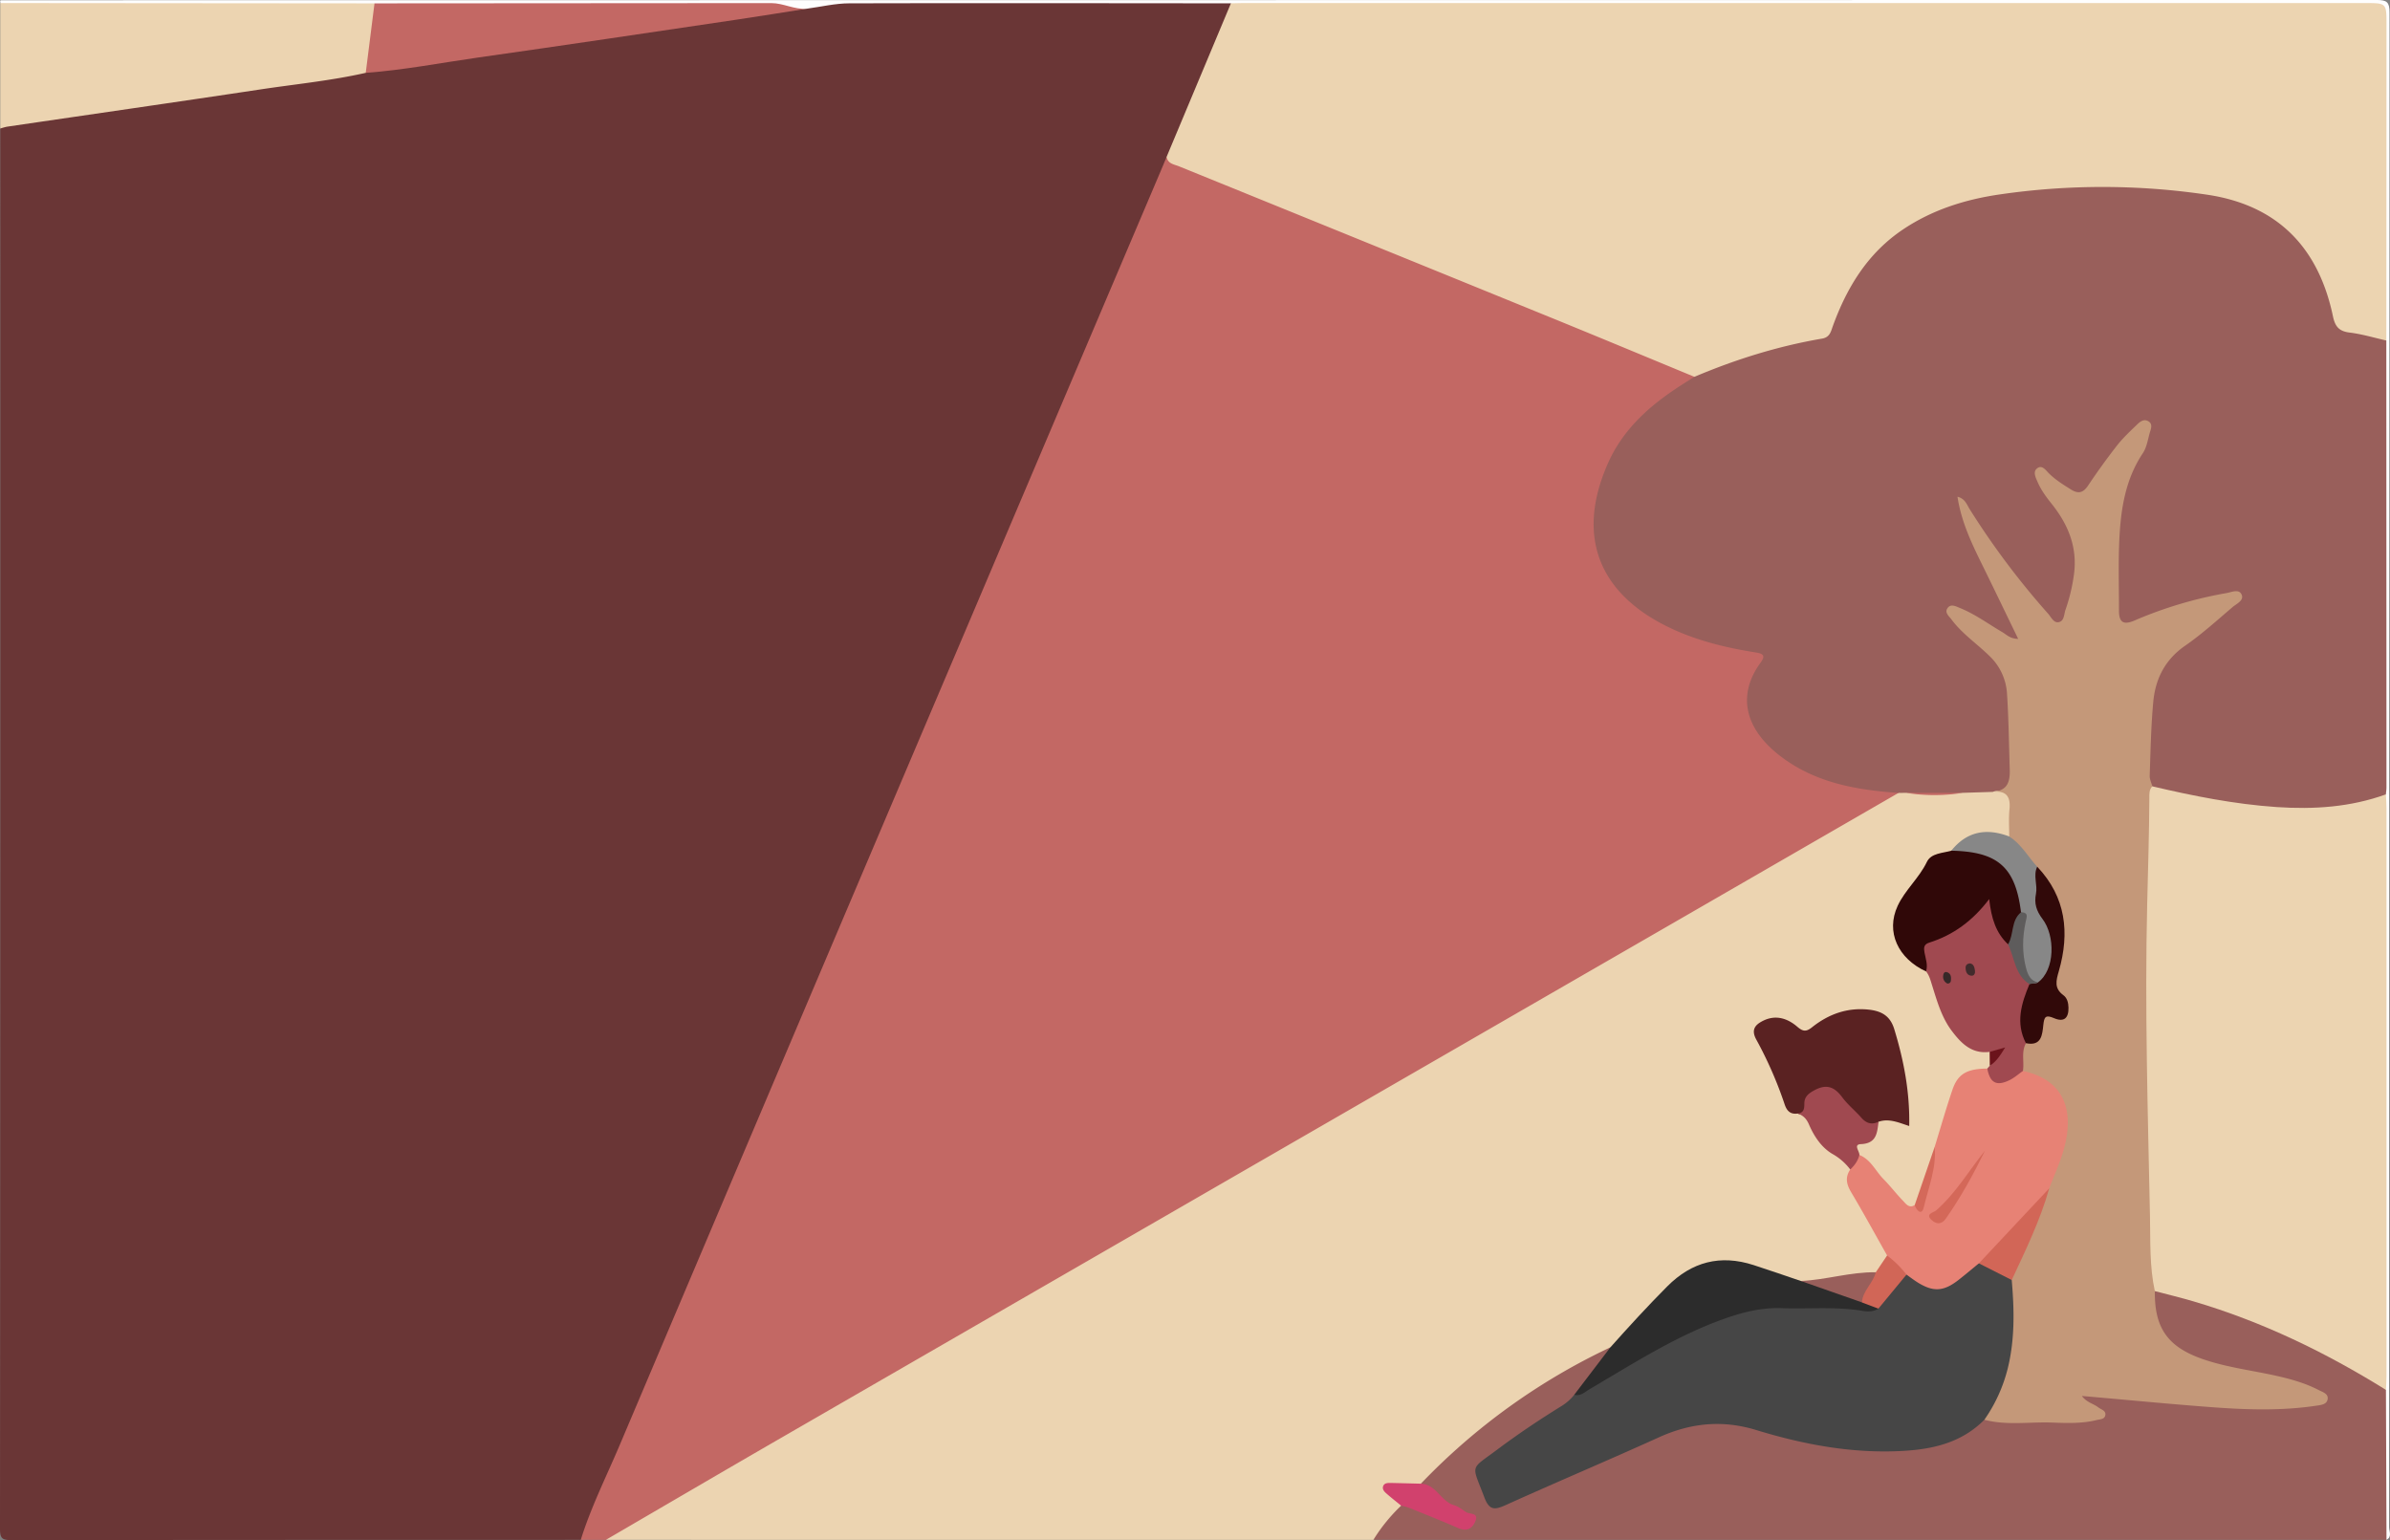 <svg xmlns="http://www.w3.org/2000/svg" viewBox="0 0 1920 1237.33"><rect x="0" y="0" width="1920" height="1237.33" fill="#808080" stroke="none"/><defs><style>.cls-1{fill:#6a3636;}.cls-2{fill:#c36864;}.cls-3{fill:#ecd4b1;}.cls-4{fill:#995f5b;}.cls-5{fill:#fefefe;}.cls-6{fill:#c49879;}.cls-7{fill:#e78275;}.cls-8{fill:#5a2222;}.cls-9{fill:#2c2c2c;}.cls-10{fill:#a04950;}.cls-11{fill:#300808;}.cls-12{fill:#878787;}.cls-13{fill:#d1416d;}.cls-14{fill:#d16657;}.cls-15{fill:#d4695a;}.cls-16{fill:#6b131b;}.cls-17{fill:#464646;}.cls-18{fill:#310909;}.cls-19{fill:#d26657;}.cls-20{fill:#d46859;}.cls-21{fill:#5e5c5c;}.cls-22{fill:#412b2c;}.cls-23{fill:#362828;}</style></defs><g id="Camada_2" data-name="Camada 2"><g id="Camada_1-2" data-name="Camada 1"><path class="cls-1" d="M466.56,1237.12q-228.69,0-457.38.21c-7.68,0-9.18-1.5-9.18-9.18Q.36,665.73.21,103.28C2.7,97.19,8.05,96,13.76,95.13Q69,86.72,124.33,78.78c56.42-8.1,112.7-17.26,169.26-24.43C398.25,38.08,503.08,22.94,608,8.14c13.75-1.93,27.48-5.32,41.59-4.58C679.67,0,709.91,1.43,740.1,1.38q122.74-.22,245.47,0c9.08,1.17,6.78,7.2,4.92,12.44-5.35,15.07-12.2,29.53-18.38,44.25-9.78,23.28-19.15,46.74-30.24,69.45-25.44,64.19-53.53,127.28-80.31,190.91Q812.9,434,763.51,549.25,704.26,688.32,645.27,827.5q-51,120-101.86,240.19-33.37,78.88-67,157.66A25.56,25.56,0,0,1,466.56,1237.12Z"/><path class="cls-2" d="M466.56,1237.12c8.13-26.06,20.35-50.46,31-75.49q137.81-325.2,276-650.23,79.2-186.51,158.47-373c1.74-4.1,3.45-8.21,5.18-12.32,5.81-.44,11,1.9,16.13,4q179.12,73.2,358.55,145.64c12.79,5.16,25.59,10.33,38.26,15.76,5.26,2.26,11.81,3.43,13.35,10.6-.07,8.49-7.5,10.6-12.88,13.95-17.69,11-32.95,24.71-44.44,41.89C1291.28,380.2,1283,404.9,1286.85,432c5.07,35.27,29.47,54.64,59.5,68.44a215.45,215.45,0,0,0,54.52,16.29c3.69.62,7.31,1.49,10.91,2.46,10.21,2.73,11.89,6.66,6.88,16.19-1.39,2.63-3.13,5.07-4.44,7.76-8.48,17.31-5.9,34.39,7.18,48.52,21.42,23.13,49.23,32.51,79.31,37.43,8.25,1.35,17.26.17,24.5,5.92,2.82,6.9-2.39,9.27-6.86,12-32,19.29-64.5,37.57-96.82,56.25q-89.67,51.82-179.4,103.58-100,57.48-199.8,115.22Q954,972.92,865.83,1023.9q-99.9,57.64-199.81,115.26c-50.12,28.87-100.34,57.59-150.21,86.9-9.21,5.42-19.31,7.57-29.07,11.06Z"/><path class="cls-3" d="M486.74,1237.12c47.41-27.61,94.74-55.35,142.25-82.79q361.28-208.6,722.62-417.09L1525.2,637c1.07-2.95,3.36-4.32,6.28-4.86,15.13,0,30.3,1.14,45.41-.89,8.47-.17,16.95,0,25.35-1.38,12.81,1.62,16.63,5.22,17.38,17,.49,7.75.75,15.53-1.06,23.17-3,6.58-8.18,5.69-14.19,4.85-13-1.8-25.19.23-33.91,11.58-5.14,4.44-13.79,3.67-17.33,9.55-7.16,11.88-16.93,22.22-23.18,34.25-8.92,17.16.14,35.78,19.87,47.32,7.67,6.44,8.37,16.27,11.66,24.74,3.52,9.1,7.21,18,13.55,25.46,4.89,5.79,10.43,10.63,18.28,12,3.37.58,6.55,1.6,8.13,5.12,1.1,3.66.68,7.39.52,11.1a7.79,7.79,0,0,1-2.94,4.48c-16.76,3.19-26.28,13.07-29.56,30-2.16,11.16-8.17,21.39-9.07,33-7.93,14.71-13.49,30.4-19.09,46.08-5.67,5.07-10.64,3.33-15.75-1.22-10.36-9.22-19-20-27.56-30.77a63.66,63.66,0,0,0-7.61-8.12c-4.21-7.23-2.28-12.43,5.18-15.92,5.94-2.77,10-7.14,11.26-13.78,3.13-4.18,7.87-3.82,12.24-3.95,6.61-.21,9.78-3.34,9-9.83-2.27-19.61-4.8-39.16-12.19-57.72-3-7.52-8.39-10.78-16.24-11.41-13.6-1.08-26,2-36.74,10.4-7.72,6.06-14.9,7.62-23.08.87a19.88,19.88,0,0,0-12.55-4.18c-8.29-.05-12.19,4.59-9.11,12.11,6.33,15.49,13.79,30.52,19.76,46.19,1.36,3.58,4.4,5.94,7.51,8.08,6.19,2.88,11,6.92,14.2,13.29,4.57,9,10.83,16.92,20.16,21.55,5.59,2.78,6.54,8.71,9.85,13-.28,20.26,13.49,34.44,21.94,51,3.38,6.62,10.6,12.07,7.54,21.07-2.39,6.45-3.57,13.86-12.31,15.1-19.06,5.77-39.29,4.51-58.44,9.72-14.93-3.07-28.65-10-43.39-13.94-24.25-6.51-44.39-.91-62.23,16.59-15.93,15.63-30.63,32.35-45.83,48.64-22.53,9-42.18,23.2-62.63,35.85-33.38,20.66-62.15,47.19-91.08,73.44-5.69,3-12.16,1-18.71,2.75,0,4.54,4.78,7.45,4,11.93-5.91,11.24-12.89,21.51-25.16,26.82Z"/><path class="cls-4" d="M1141.47,1192a512.1,512.1,0,0,1,152.2-109.53c3.82,5.06-.64,8-2.82,11.71-6.4,10.87-18.23,17.81-22,30.55-4,5.09-9.48,8.39-14.91,11.64-18.62,11.13-36.13,23.87-53.48,36.83-9.31,7-10,18.47-2.2,27.23,4.17,4.67,8.64,3.17,13.26,1.22,24.78-10.44,49.18-21.72,73.78-32.55,19.83-8.72,39.56-17.7,59.9-25.13a94,94,0,0,1,57.22-2.74c26.35,6.83,52.49,15.18,79.77,17.61,21.92,2,44,2.85,65.86-1,13.77-2.43,26.66-7.22,37.43-16.61,2.57-2.24,5.22-4.32,9-3.73,25.31.23,50.63.27,75.93-.38,4.76-.12,7.25-2.65,2.88-7.11-2.77-2.83-5.08-5.94-2.84-9.87,2.7-4.74,7.31-4,11.93-3.55,50.47,4.87,100.86,11.22,151.73,9.64,7-.22,18.24,2.78,19.55-4.81,1-5.73-11-6.66-17.55-8.42-18-4.83-36.6-7.27-54.74-11.68-17.75-4.33-34-11.32-45.82-26.1-9.24-11.58-12.37-24.31-7-38.58,4.33-4.42,9.42-3.41,14.63-2.12a561.59,561.59,0,0,1,80.53,27.1,553.14,553.14,0,0,1,82.38,42.6c5.79,3.66,10.84,7.8,12.22,15q0,53.51,0,107c0,3.63,1,7.44-1.07,10.9H1103.31a137.06,137.06,0,0,1,22.27-27.44c4.37-5.54,9.22-2.84,14-.76,10.8,4.72,21.4,10,33.52,11.69C1162.48,1211.08,1148.21,1205.64,1141.47,1192Z"/><path class="cls-3" d="M293.82,58.52c-28,6.34-56.54,9.09-84.85,13.36C141.21,82.09,73.38,91.83,5.58,101.8a45.07,45.07,0,0,0-5.37,1.48V2.45C2.19,1,4.48,1.34,6.69,1.34c97.64.08,195.28-.2,292.91.13,3.43,1.5,5.61,4.39,5.26,7.85-1.52,15.15-2.43,30.44-7.39,45C296.87,56.08,295.1,57.18,293.82,58.52Z"/><path class="cls-5" d="M300.86,2.7.21,2.45C.7,1.76-.92.11,1.33.19c3,.09,6,0,9,0q949.52,0,1899-.21c8.4,0,10.3,1.89,10.3,10.29q-.36,608.37-.35,1216.74c0,3.28,2.58,7.6-2.1,10.09q-.23-60.22-.43-120.46c-5.7-7.84-5-16.94-5-25.86q-.09-150.43,0-300.88,0-50.88,0-101.78c0-16.39-.39-32.79.94-49.15-.46-4.82-.9-9.64-.9-14.49q-.06-175.42,0-350.83c-.19-80.64,0-161.29-.13-241.94,0-20.74-3.1-23.76-24.28-23.76q-347.45-.09-694.88,0c-60.9,0-121.79.1-182.69-.11-7.29,0-15.18,1.39-21-5.17-102.17-.07-204.34-.28-306.51,0C670.91,2.69,659.48,5.48,648,7c-15.5,2.19-31.09.43-46.6.56-94.34.74-188.69.47-283,.26C312.17,7.8,305.52,8.47,300.86,2.7Z"/><path class="cls-3" d="M988.85,2.66c3.73-.07,7.46-.2,11.2-.2H1899.9c17.26,0,17.29,0,17.28,16.88q-.06,127.11-.14,254.22c-14.46,6-27.75-.34-40.85-4.72-5.27-1.76-6.15-8.89-7.58-14.35-4.26-16.28-9.33-32.13-18.51-46.59-15-23.61-37.66-35.35-63.37-42.89-22.8-6.69-46.46-7.53-69.83-8.67-44.06-2.15-88-.37-131.31,9.79-52.52,12.33-88.49,43.43-106.53,94.22-4.25,12-11.47,17-23.22,19.13A377.39,377.39,0,0,0,1378.57,302c-5.32,2.22-11.38,7.09-17.41.72-38.2-15.78-76.33-31.71-114.6-47.3q-149.62-61-299.33-121.76c-3.94-1.61-9-2-10.06-7.6Z"/><path class="cls-2" d="M300.86,2.7q159.39-.12,318.79-.21c9.67,0,18.55,5.34,28.39,4.5-18.65,2.93-37.27,6-55.94,8.75C522.9,26,453.72,36.35,384.46,46.16c-30.19,4.28-60.17,10.17-90.64,12.36Q297.35,30.62,300.86,2.7Z"/><path class="cls-4" d="M1361.16,302.76c33.07-14,67.15-24.67,102.58-30.71,6.37-1.09,7.1-5.78,8.71-10.18,11.33-31.18,28.06-58.51,56.18-77.43,23.67-15.93,50.29-24.28,78.24-28.29a572.23,572.23,0,0,1,166.22.27c56.64,8.41,89.5,42.46,101.07,97.66,1.74,8.3,4.89,12.07,13.44,13.11,9.92,1.21,19.63,4.17,29.44,6.37q.06,179.52.11,359.06c0,1.86-.28,3.71-.43,5.57-7.58,12.23-20.8,12.53-32.64,14.19-50.07,7-98.87-1.78-147.37-13.26a26.4,26.4,0,0,1-7-3.34c-5.9-2.45-8.18-7.07-8.25-13.27a453.11,453.11,0,0,1,4.69-69c3.15-22.14,19.64-34.24,35.42-46.9,8.65-6.94,17.79-13.31,25.74-21.5-4-3.47-7.55-1.43-10.91-.55-19.14,5.05-38.15,10.43-56.6,17.75-17,6.76-22.76,2.8-23.1-15.48-.48-25.74-.82-51.5,2.5-77.1,1.78-13.73,5.1-27.05,12.68-39.07,3.88-6.15,7.78-12.6,7.61-22.77-11.48,6.73-17.16,16.43-23.59,25.07-4.43,6-8.56,12.21-12.89,18.28-7.72,10.84-12.93,11.9-24.56,5.48-4.21-2.32-7.73-5.77-13.51-8.1,1.62,6,4.87,9.86,8.08,13.65,24.28,28.62,22.43,60.18,10.2,92.69-4.27,11.36-12.1,12.71-20.33,3.38-16-18.19-31.82-36.61-45.45-56.72-5.85-8.62-12.07-17.05-15.52-24.36,10.59,26.93,26.28,54.1,39.31,82.54a58,58,0,0,1,2.19,6.35c1.22,3.79,1.5,7.51-2.07,10.15s-7,1.61-10.44-.5c-8.57-5.31-17.14-10.62-25.92-15.57-2.48-1.39-4.78-3.56-8.92-2.91,1.84,5.8,6.54,8.26,10.27,11.63,10.77,9.7,22.56,18.58,28,32.83,5.2,13.56,3.44,28,5.17,42,1.54,12.52.61,25.35.26,38s-1.21,13.34-14.47,13.7a9.26,9.26,0,0,0-4.35.73l-24.44.76a274.47,274.47,0,0,1-45.06,0l-6.25.08c-34.21-2.41-67.25-8.13-95.48-30-29-22.47-33.74-49.58-15.39-74.62,3.84-5.25,2.84-7.18-3.85-8.24-22.14-3.51-43.92-8.61-64.53-17.75-59.37-26.35-81.45-73-54.07-134.54,11.28-25.36,30.68-43.63,53.29-58.86C1350.42,309.46,1355.82,306.16,1361.16,302.76Z"/><path class="cls-6" d="M1601,636.2c11.14-1.07,13.87-7.15,13.52-18-.64-20.13-.86-40.28-2.16-60.4a45.41,45.41,0,0,0-14.08-30.73c-10.1-9.94-22.09-17.94-30.63-29.47-1.89-2.56-5.51-5.32-3.27-8.79,2.64-4.09,6.77-1.7,10.09-.36,12.21,4.92,22.75,12.79,34,19.36,3.44,2,6.24,5.38,12.83,5.46-9.45-19.49-18.38-38.11-27.49-56.65-9-18.25-18.07-36.43-21.27-57.55,6.13,1.53,7.51,6.34,9.73,9.89a631.94,631.94,0,0,0,63.1,84.11c2.42,2.73,4.36,7.4,8.26,6.81,4.77-.73,4.4-6.32,5.69-10a143.48,143.48,0,0,0,6.77-28.24c3-21.9-4.61-40.31-18-57-4.44-5.55-8.63-11.28-11.41-17.89-1.46-3.45-3.61-7.67-.26-10.39,3.93-3.18,6.8,1.14,9.26,3.62,5.32,5.37,11.62,9.28,18,13.27,6,3.79,9.89,2.68,13.84-3.24q10.86-16.27,22.91-31.75c4.56-5.86,10-11.05,15.39-16.22,2.59-2.49,5.75-5.86,9.73-3.78,4.44,2.32,2.21,6.65,1.28,10.06-1.46,5.38-2.4,11.32-5.4,15.8-14.1,21.08-17.7,45-18.86,69.32-.91,19-.26,38.07-.3,57.11,0,9.12,3.27,11.91,12.43,8a329.87,329.87,0,0,1,73.89-22.06c4.23-.72,10-3.61,12.18,1.15s-4,7.37-7.2,10.07c-12.5,10.65-24.73,21.77-38.19,31.09-16.15,11.2-23.87,26.63-25.57,45.15-1.81,19.66-2.16,39.47-2.86,59.22-.1,2.83,1.37,5.71,2.11,8.56,3.34,7.38,3.27,15.26,3,23.06-2.26,68.51-3.78,137.08-1.76,205.56,1.55,52.09.45,104.25,3.92,156.29.46,6.92,1.13,14.25-3.12,20.63-.41,29.52,10.25,44.71,38,54.47,18.74,6.58,38.43,9,57.7,13.18,12.41,2.72,24.65,6,36,11.9,3.16,1.65,7.94,2.92,7.07,7.46-.81,4.21-5.54,4.53-9.13,5.07-27.44,4.13-55,3.31-82.53,1.29-34.8-2.56-69.54-6-105.74-9.11,3.87,5.26,9.33,6.14,13.19,9.17,2.23,1.76,6.19,2.49,5.67,6.11s-4.29,3.38-7.12,4.08c-11.75,2.91-23.74,2.43-35.63,2-18.14-.68-36.45,2.5-54.42-2.24-2.77-4.16-.77-8,1.17-11.54,13.88-25.31,17.77-52.54,16.17-80.95-.35-6.28-.69-12.66,1-18.87A272.37,272.37,0,0,1,1637.32,970c3-5.25,3.08-10.52,3.27-16,5.68-14.12,12.05-27.93,14.13-43.33,2.71-20.12-3.4-32.93-21.21-42.17-4.22-2.18-9.24-3.37-11.46-8.37-1.94-7.59-2.66-15.12.94-22.46,6.93-3.93,13.06-8.24,13.86-17.41.49-5.58,5-8.29,10.24-8.61,8.6-.54,8.8-5.19,4.4-10.13-5.93-6.69-4.92-12.85-2.42-20.56,8.27-25.5,4.82-49.84-9.08-72.78-1.79-3-3.64-5.59-6.83-7.08-6.35-9.66-17.17-16.41-19.05-29,0-7.29-.54-14.65.2-21.87C1615.38,639.76,1611.49,635,1601,636.2Z"/><path class="cls-7" d="M1625.11,860.42c30.58,6.48,42.41,28.72,32.81,63.12-3,10.65-7.73,20.8-11.68,31.17-11.88,24.32-30.49,42.92-51.06,59.83-1.46,1.2-2.44,2.82-3.74,4.17-3.5,6-9.22,9.69-14.6,13.66-16.61,12.27-32,10.76-46.71-4.44-6-5.47-13.47-9.9-14.14-19.29-9.58-16.95-18.89-34.06-28.86-50.78-3.78-6.33-5-12-.75-18.23-.47-5.74-.23-11,7.36-11.73,9.2,3.72,13,12.93,19.39,19.43,5.49,5.54,10.23,11.81,15.66,17.41,2.36,2.43,4.82,6.28,9.38,3.43,2-.08,4-.65,4.55-2.55,4-14.71,10.07-28.9,11.51-44.27,4.72-15.3,9.1-30.71,14.26-45.85,4.36-12.8,11.69-16.85,28-17,6.84,4,13.69,6.83,21.34,1.64A6.29,6.29,0,0,1,1625.11,860.42Z"/><path class="cls-8" d="M1444.15,894.64c-5.77.75-8.62-1.95-10.46-7.38a318.92,318.92,0,0,0-22.75-52c-4.31-7.83-1.09-11.84,5.1-15,10.29-5.3,19.9-2.2,27.88,4.69,4.66,4,7.24,4,11.88.29,13.29-10.54,28.37-16,45.69-14.06,10,1.14,17,4.92,20.27,15.68,7.64,25.08,12.56,50.44,12,77.79-8.37-2.7-16.21-6.34-24.68-3.41-4.51,7.59-9.9,6.54-15.56,1.49-6.39-5.68-12-12.18-18.39-17.84-8.24-7.31-15.61-5.86-19.86,4.36C1452.93,894.93,1449.69,896.56,1444.15,894.64Z"/><path class="cls-9" d="M1264.62,1120.61l29.05-38.12c14.84-16.66,29.9-33.09,45.65-48.93,19.86-19.95,42.76-25.8,69.41-17.2,12.72,4.1,25.33,8.52,38,12.8,18,.67,34.82,5.68,51.19,12.73,5.59,1.35,10.43,3.64,12.26,9.72-2.78,9.2-10.74,7.41-16.76,6.58-17.15-2.37-34.35-.64-51.45-1.77-29-1.92-55.32,6.88-80.88,18.92-28.41,13.39-55,30-82.13,45.82C1274.72,1123.63,1269,1130,1264.62,1120.61Z"/><path class="cls-10" d="M1625.11,860.42c-3.64,2.53-7,5.61-11,7.49-10.33,4.94-15.5,2-17.61-9.45l2-2.28c2.86-3.73,5.16-7.45-.11-11.1-14.33,1.9-22.88-6.84-30.45-16.89-8.2-10.88-11.81-23.9-15.82-36.65-1.23-3.92-2.19-7.85-4.82-11.11a34.84,34.84,0,0,1-6.31-12.92c-1.54-6.46-.09-12.23,6.58-14.75a115.8,115.8,0,0,0,43.12-28.84c5.71-5.93,10.42-4.34,12.94,3.68,3,9.57,5.82,19.16,12.2,27.18,1.61,1.48,4.5,2.69,4.37,4.71-.81,12.85,6.82,22,13.14,31.84-4,15.35-2.87,31.31-5.76,46.78C1623.58,845.2,1626.3,853,1625.11,860.42Z"/><path class="cls-11" d="M1613.17,758.67c-9.8-9.16-13.48-21.07-15.16-36.34-13.26,17.51-28.94,28.93-48.2,35-4.38,1.37-4.43,4.16-3.79,7.82.89,5,2.92,10,1.26,15.3-22.49-10.33-32.53-31.74-22.8-52.68,5.91-12.72,17.22-22.31,23.49-35.34,3.35-7,12.52-7,19.63-8.94,22.15-13.71,44.61,3.93,55,23.11,4.16,7.73,7.12,16.54,4.3,25.85-2.13,6.18-6.15,11.66-5.84,18.76C1621.21,756,1617.36,757.8,1613.17,758.67Z"/><path class="cls-12" d="M1623.56,732.9c-4.42-36.22-18.6-48.73-56-49.43,12.58-15.7,28.37-18.36,46.52-11.44,9.66,6.12,15.06,16.16,22.52,24.31,4,15,2.94,31,11.82,45.28,7.9,12.66,5.08,27.09.2,40.69-1.84,5.11-4.79,9.2-10.75,9.94-10.54-3.44-15-12.11-16.08-21.83-1.13-10.64-2.75-21.72,2.23-32.16A5.9,5.9,0,0,0,1623.56,732.9Z"/><path class="cls-10" d="M1444.15,894.64c4.94-.57,5.39-3.8,5.37-8,0-5.3,3-8,8-10.67,10-5.43,16.24-2.69,22.48,5.66,4.43,5.94,10.38,10.73,15.3,16.34,4,4.57,8.35,5.88,13.83,3.23-1.14,8.8-1.42,17.5-14.21,18-6.25.27-1.09,5.61-1.18,8.65-1.13,4.74-3.87,8.46-7.35,11.73a45.75,45.75,0,0,0-13.85-12.23c-9.12-5.16-15.17-14.34-19.34-24C1451.24,898.83,1448.57,896.09,1444.15,894.64Z"/><path class="cls-13" d="M1141.47,1192c12.24.47,15.92,14.12,26.57,17.26,3.47,1,6.56,3.49,9.67,5.53s10.7.21,7.33,7.82c-2.67,6-7.13,7.88-13.7,5-13-5.67-26.16-10.9-39.3-16.21a54.16,54.16,0,0,0-6.47-1.77c-4-3.29-8.1-6.47-12-9.92-1.62-1.44-3.34-3.4-2.38-5.82s3.53-2.51,5.71-2.48C1125.11,1191.56,1133.29,1191.82,1141.47,1192Z"/><path class="cls-14" d="M1509,1051.37l-13.24-5c-4.64-10.09-2.22-15.35,11.12-24.17l9.1-13.52a78.76,78.76,0,0,1,15.6,15.4C1530.78,1037,1519.52,1050.59,1509,1051.37Z"/><path class="cls-4" d="M1506.89,1022.16c-2.16,8.77-10.45,14.72-11.12,24.17l-49.06-17.18C1466.94,1028.27,1486.52,1021.82,1506.89,1022.16Z"/><path class="cls-15" d="M1554.23,921.35c1.54,16.95-5,32.58-8.75,48.56-1.59,6.83-5.7,3-7.31-1.74Q1546.21,944.75,1554.23,921.35Z"/><path class="cls-2" d="M1531.45,637h45.06A143.38,143.38,0,0,1,1531.45,637Z"/><path class="cls-16" d="M1598.38,845.08l12.48-3.56c-3.92,6.32-7,11.35-12.37,14.66Z"/><path class="cls-3" d="M1731.08,1037.28c-4.33-19.83-3.49-40.13-3.9-60.11-1.72-83.6-4.25-167.23-2.24-250.85.68-28.36,1.58-56.7,1.73-85.07,0-3.33-.25-6.79,2.36-9.51,32.92,7.75,66,14.35,99.86,16.66,30,2,59.36.11,87.83-10.21.16,3.72.44,7.44.44,11.16q0,228.07,0,456.15c0,3.72-.26,7.44-.4,11.16-48.5-30.18-99.53-54.88-154.46-71.08C1752,1042.54,1741.49,1040,1731.08,1037.28Z"/><path class="cls-17" d="M1509,1051.37l22.58-27.33c3,2.14,6,4.44,9.14,6.39,12.43,7.69,20.8,7.16,32.64-2.11,5.55-4.33,10.92-8.88,16.37-13.33,12.66-1.85,22.29,3,26.38,13.39,2.07,23.79,2.6,47.46-3.18,70.95a124,124,0,0,1-18.81,41.32c-18,18.13-40.56,23.61-65.16,25-40.55,2.34-79.69-5-118-16.72-27.26-8.36-52.73-5.77-78.35,5.86-40.8,18.5-82.09,35.91-122.92,54.36-8.85,4-13.23,4.48-17.22-6.12-10.26-27.23-12-21.71,10.31-38.39,16.45-12.32,33.5-23.76,51-34.6a40.55,40.55,0,0,0,10.91-9.46c5.05,1.32,8.42-2.19,12.16-4.39,34.32-20.19,67.87-41.82,105.55-55.68,15.85-5.83,31.84-10.14,49-9.53,21.55.77,43.19-1.42,64.68,2.15C1500.31,1053.88,1505,1054,1509,1051.37Z"/><path class="cls-18" d="M1637.16,789.28c13.82-10,14-37.49,3.65-51-5-6.59-6.74-12.61-5.22-20.24,1.43-7.18-2.43-14.63,1-21.73,23.11,24.38,26.25,53.07,17.36,83.92-2.19,7.58-3.89,13.77,3.63,19.3,3,2.18,4.06,6,4.13,10,.17,8.52-3.68,11.89-11.63,8.46-6.83-2.95-7.88-1-8.58,5.46-.85,7.86-1.43,17.32-14,14.64-8.46-16.38-3.63-32,2.86-47.42C1632.44,789.07,1635.15,790.85,1637.16,789.28Z"/><path class="cls-19" d="M1616.12,1028.38,1589.74,1015l56.5-60.28C1639,980.42,1627.31,1004.29,1616.12,1028.38Z"/><path class="cls-20" d="M1594.66,924.43c-9.31,19-19.42,37.4-31.54,54.69-3.56,5.07-7.8,4.34-11.35,1.09-5.44-5,1.56-6,3.57-7.71C1571.19,958.69,1581.61,940.59,1594.66,924.43Z"/><path class="cls-21" d="M1637.16,789.28l-6.72,1.42c-11.89-7.38-11.92-21.15-17.28-32,4.83-8,2.24-19.06,10.4-25.76,6.43.07,4.52,4.07,3.74,7.72-2.66,12.49-2.91,25,.41,37.4C1629.08,783.15,1631.14,787.94,1637.16,789.28Z"/><path class="cls-22" d="M1582.73,774c3,.6,3.45,3.29,3.86,5.83.32,2-.57,4.17-2.69,4.07-3.64-.16-4.8-3.09-4.84-6.3C1579,775.52,1580.18,774.11,1582.73,774Z"/><path class="cls-23" d="M1564.36,790.15a6,6,0,0,1-3.31-6.3c.2-2,1.19-3.63,3.53-2.6,2.83,1.24,2.93,3.86,2.67,6.48A2.46,2.46,0,0,1,1564.36,790.15Z"/></g></g></svg>
